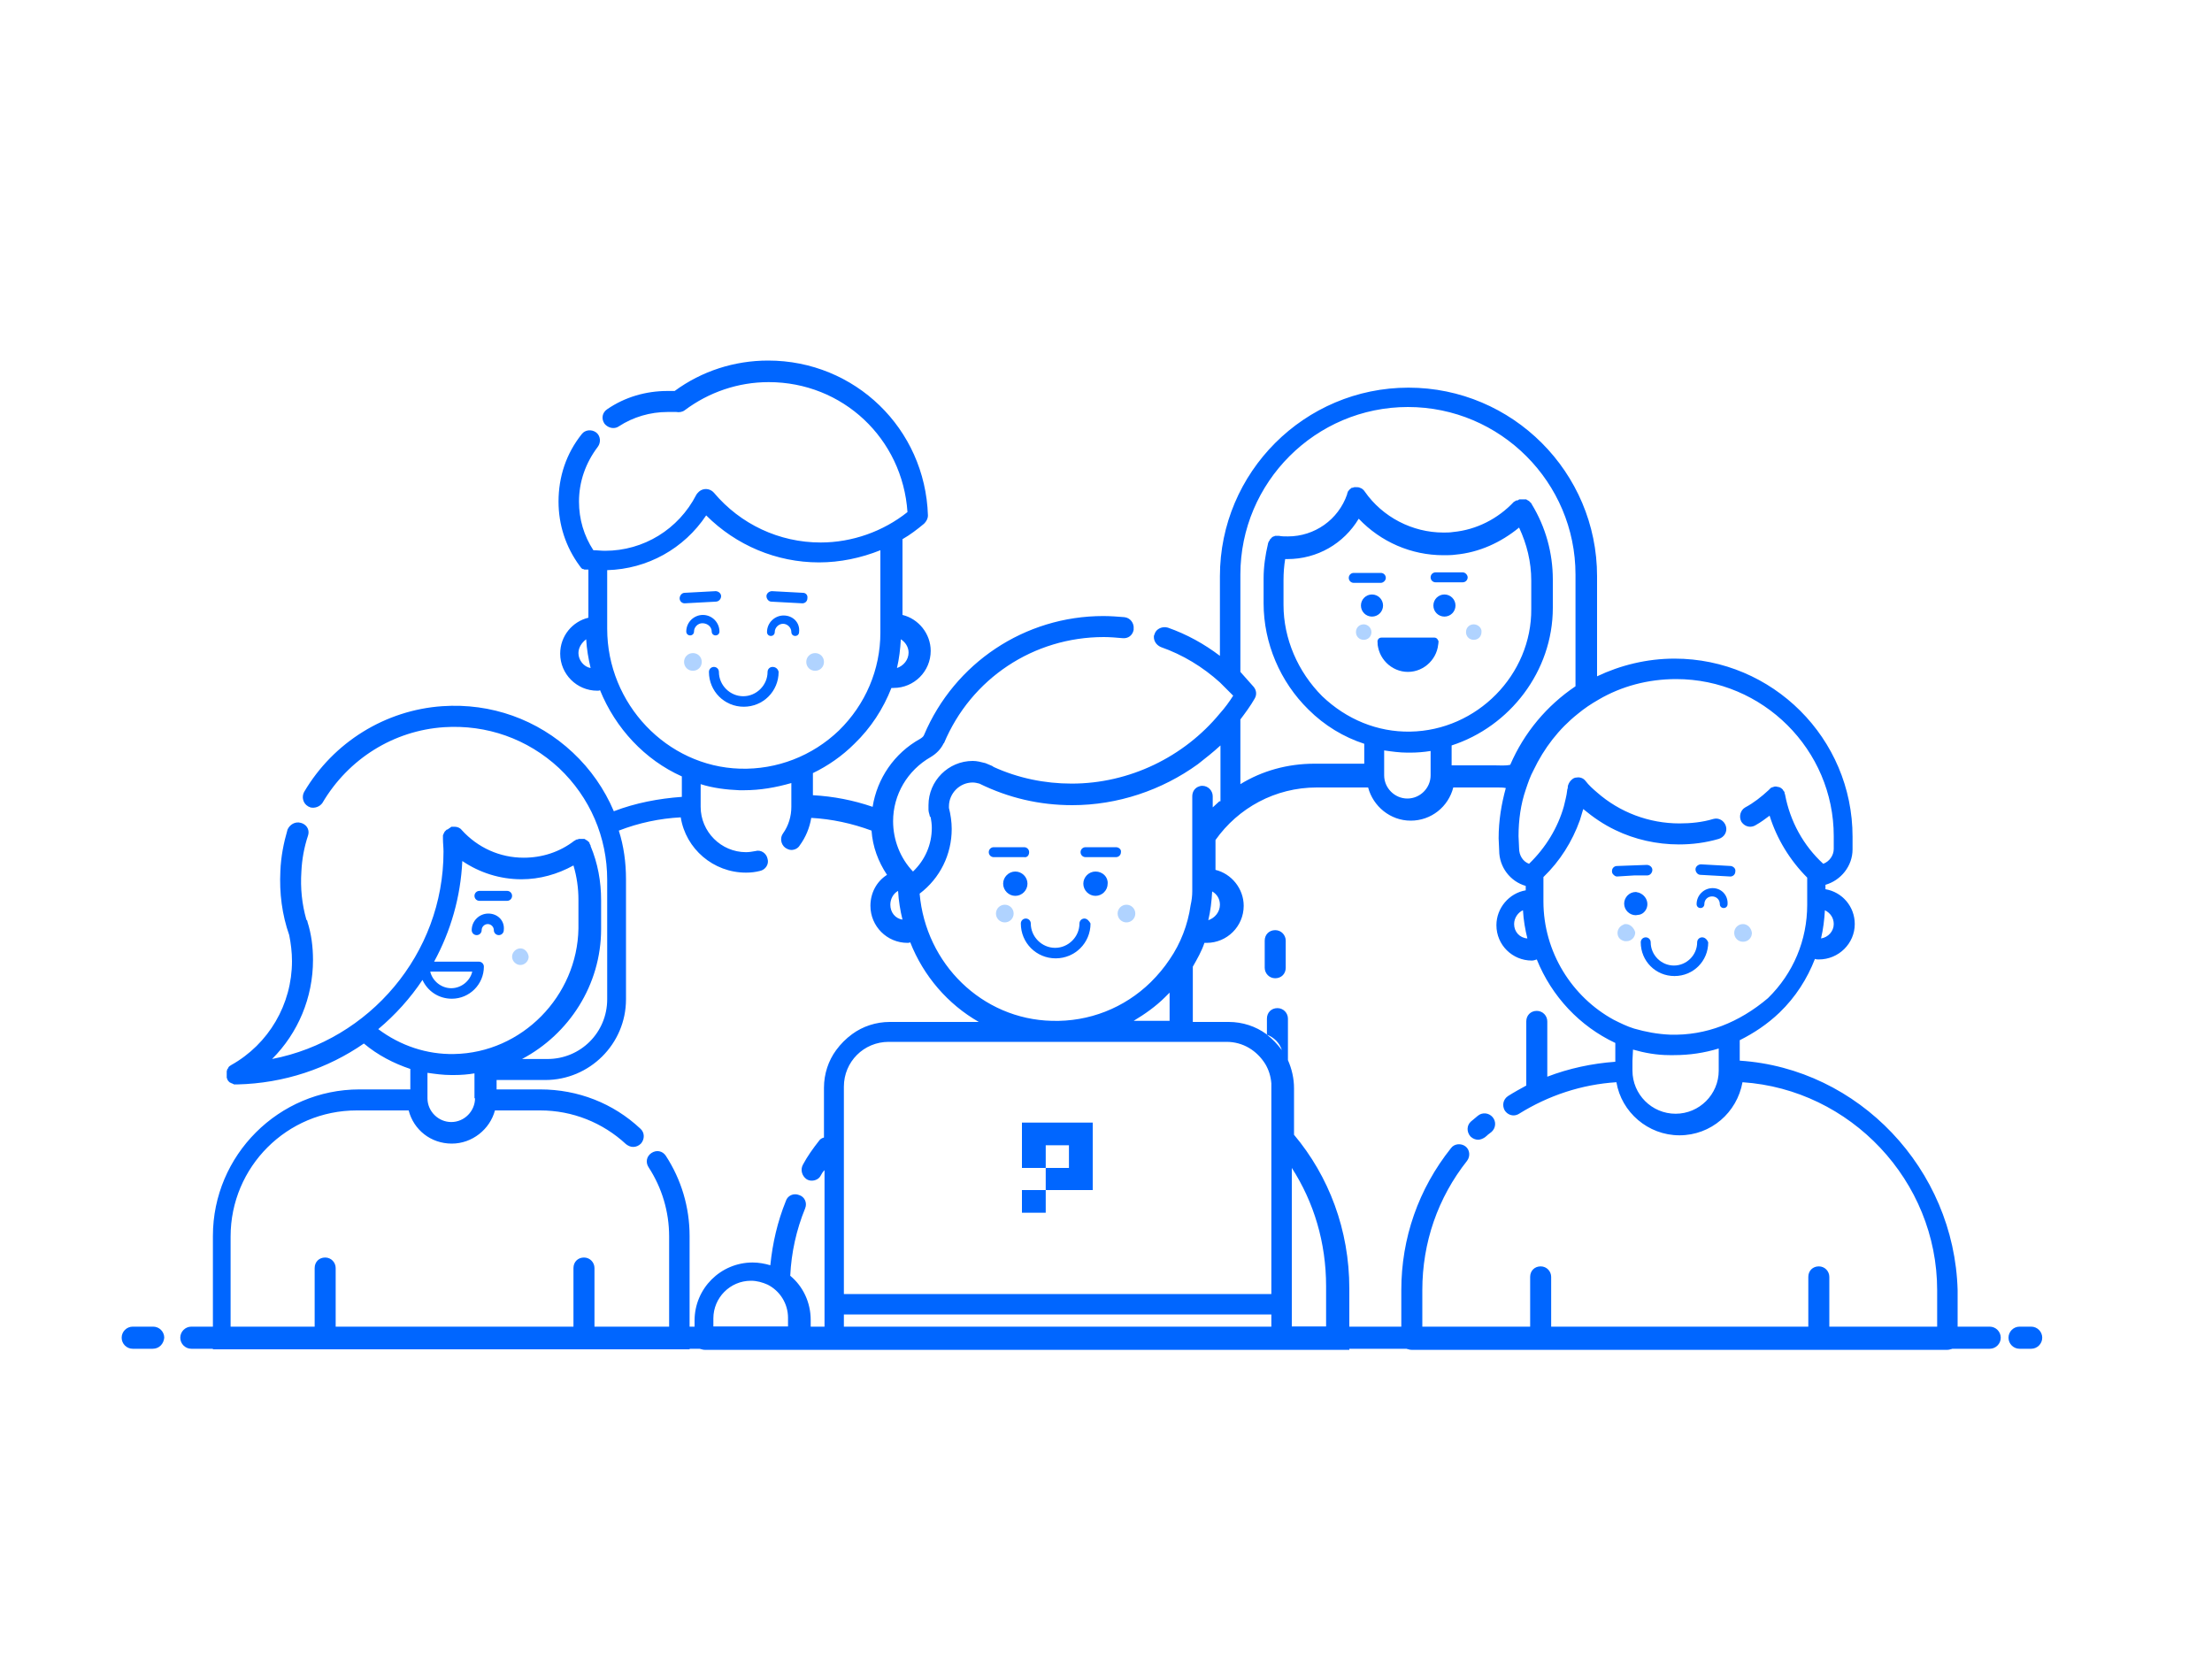 <?xml version="1.0" encoding="utf-8"?>
<!-- Generator: Adobe Illustrator 22.1.0, SVG Export Plug-In . SVG Version: 6.00 Build 0)  -->
<svg version="1.1" id="_x2014_ÎÓÈ_x5F_4" xmlns="http://www.w3.org/2000/svg" xmlns:xlink="http://www.w3.org/1999/xlink"
	 x="0px" y="0px" width="400px" height="300px" viewBox="0 0 400 300" style="enable-background:new 0 0 400 300;"
	 xml:space="preserve">
<style type="text/css">
	.st0{fill:#B0D3FF;}
	.st1{fill:#0066FF;}
</style>
<g>
	<path class="st0" d="M125.3,118.1c-0.9,0-1.6,0.7-1.6,1.6c0,0.9,0.7,1.6,1.6,1.6c0.9,0,1.6-0.7,1.6-1.6
		C126.9,118.8,126.2,118.1,125.3,118.1z"/>
	<path class="st0" d="M147.4,118.1c-0.9,0-1.6,0.7-1.6,1.6c0,0.9,0.7,1.6,1.6,1.6c0.9,0,1.6-0.7,1.6-1.6
		C149,118.8,148.3,118.1,147.4,118.1z"/>
	<path class="st0" d="M246.6,112.9c-0.8,0-1.4,0.6-1.4,1.4c0,0.8,0.6,1.4,1.4,1.4c0.8,0,1.4-0.6,1.4-1.4
		C248,113.6,247.4,112.9,246.6,112.9z"/>
	<path class="st0" d="M266.5,112.9c-0.8,0-1.4,0.6-1.4,1.4c0,0.8,0.6,1.4,1.4,1.4c0.8,0,1.4-0.6,1.4-1.4
		C268,113.6,267.3,112.9,266.5,112.9z"/>
	<path class="st0" d="M94.1,171.5c-0.8,0-1.5,0.7-1.5,1.5c0,0.8,0.7,1.5,1.5,1.5c0.8,0,1.5-0.7,1.5-1.5
		C95.5,172.2,94.9,171.5,94.1,171.5z"/>
	<path class="st0" d="M294,167.1c-0.2,0-0.3,0-0.4,0.1c-0.6,0.2-1.1,0.8-1.1,1.5c0,0.7,0.4,1.2,1,1.4c0.2,0.1,0.4,0.1,0.6,0.1
		c0.9,0,1.6-0.7,1.6-1.6C295.5,167.8,294.8,167.1,294,167.1z"/>
	<path class="st0" d="M315.2,167.1c-0.9,0-1.6,0.7-1.6,1.6c0,0.9,0.7,1.6,1.6,1.6c0.9,0,1.6-0.7,1.6-1.6
		C316.7,167.8,316,167.1,315.2,167.1z"/>
	<circle class="st0" cx="181.7" cy="165.2" r="1.6"/>
	<circle class="st0" cx="203.7" cy="165.2" r="1.6"/>
</g>
<path class="st1" d="M141.7,111.3c-1.6,0-3,1.3-3,3c0,0.4,0.3,0.7,0.7,0.7c0.4,0,0.7-0.3,0.7-0.7c0-0.8,0.7-1.5,1.5-1.5
	c0.8,0,1.5,0.7,1.5,1.5c0,0.4,0.3,0.7,0.7,0.7c0.4,0,0.7-0.3,0.7-0.7C144.7,112.6,143.4,111.3,141.7,111.3z"/>
<path class="st1" d="M128.7,114.2c0,0.4,0.3,0.7,0.7,0.7c0.4,0,0.7-0.3,0.7-0.7c0-1.6-1.3-3-3-3c-1.6,0-3,1.3-3,3
	c0,0.4,0.3,0.7,0.7,0.7c0.4,0,0.7-0.3,0.7-0.7c0-0.8,0.7-1.5,1.5-1.5C128,112.7,128.7,113.4,128.7,114.2z"/>
<path class="st1" d="M139.7,120.6c-0.5,0-0.9,0.4-0.9,0.9c0,2.4-2,4.4-4.4,4.4c-2.4,0-4.4-2-4.4-4.4c0-0.5-0.4-0.9-0.9-0.9
	c-0.5,0-0.9,0.4-0.9,0.9c0,3.5,2.8,6.3,6.3,6.3c3.5,0,6.3-2.8,6.3-6.3C140.7,121,140.3,120.6,139.7,120.6z"/>
<path class="st1" d="M130.4,107.8c0-0.5-0.5-0.9-1-0.9l-5.6,0.3c-0.5,0-0.9,0.5-0.9,1c0,0.5,0.4,0.9,0.9,0.9c0,0,0,0,0,0l5.6-0.3
	C130,108.8,130.4,108.3,130.4,107.8z"/>
<path class="st1" d="M145.2,107.2l-5.6-0.3c-0.5,0-1,0.4-1,0.9c0,0.5,0.4,1,0.9,1l5.6,0.3c0,0,0,0,0,0c0.5,0,0.9-0.4,0.9-0.9
	C146.1,107.6,145.7,107.2,145.2,107.2z"/>
<circle class="st1" cx="261.2" cy="109.5" r="2"/>
<circle class="st1" cx="248.1" cy="109.5" r="2"/>
<path class="st1" d="M259.4,115.3h-9.6c-0.4,0-0.7,0.3-0.7,0.7c0,3,2.5,5.5,5.5,5.5c3,0,5.5-2.5,5.5-5.5
	C260.1,115.7,259.8,115.3,259.4,115.3z M254.6,120.1c-2,0-3.7-1.5-4-3.4h8.1C258.3,118.7,256.6,120.1,254.6,120.1z"/>
<path class="st1" d="M250.6,104.5c0-0.5-0.4-0.9-0.9-0.9h-4.9c-0.5,0-0.9,0.4-0.9,0.9c0,0.5,0.4,0.9,0.9,0.9h4.9
	C250.1,105.4,250.6,105,250.6,104.5z"/>
<path class="st1" d="M264.5,103.5h-4.9c-0.5,0-0.9,0.4-0.9,0.9c0,0.5,0.4,0.9,0.9,0.9h4.9c0.5,0,0.9-0.4,0.9-0.9
	C265.4,104,265,103.5,264.5,103.5z"/>
<path class="st1" d="M228.7,170.1v4.9c0,1,0.8,1.9,1.9,1.9s1.9-0.8,1.9-1.9v-4.9c0-1-0.8-1.9-1.9-1.9S228.7,169,228.7,170.1z"/>
<path class="st1" d="M88.3,165.2c-1.6,0-3,1.3-3,3c0,0.5,0.4,0.9,0.9,0.9c0.5,0,0.9-0.4,0.9-0.9c0-0.6,0.5-1.1,1.1-1.1
	c0.6,0,1.1,0.5,1.1,1.1c0,0.5,0.4,0.9,0.9,0.9c0.5,0,0.9-0.4,0.9-0.9C91.3,166.5,90,165.2,88.3,165.2z"/>
<path class="st1" d="M91.7,161.1h-5c-0.5,0-0.9,0.4-0.9,0.9c0,0.5,0.4,0.9,0.9,0.9h5c0.5,0,0.9-0.4,0.9-0.9
	C92.6,161.5,92.2,161.1,91.7,161.1z"/>
<path class="st1" d="M309.7,160.6c-1.6,0-2.9,1.3-2.9,2.9c0,0.4,0.3,0.7,0.7,0.7s0.7-0.3,0.7-0.7c0-0.8,0.6-1.4,1.4-1.4
	c0.8,0,1.4,0.6,1.4,1.4c0,0.4,0.3,0.7,0.7,0.7c0.4,0,0.7-0.3,0.7-0.7C312.5,161.9,311.3,160.6,309.7,160.6z"/>
<path class="st1" d="M297.9,163.5c0-1-0.7-1.8-1.6-2.1c-0.2,0-0.3-0.1-0.5-0.1c-1.2,0-2.1,1-2.1,2.1c0,1.2,1,2.1,2.1,2.1
	c0.2,0,0.5-0.1,0.7-0.1C297.3,165.2,297.9,164.4,297.9,163.5z"/>
<path class="st1" d="M307.8,169.5c-0.5,0-0.9,0.4-0.9,0.9c0,2.3-1.9,4.2-4.2,4.2c-2.3,0-4.2-1.9-4.2-4.2c0-0.5-0.4-0.9-0.9-0.9
	c-0.5,0-0.9,0.4-0.9,0.9c0,3.4,2.7,6.1,6.1,6.1c3.4,0,6.1-2.7,6.1-6.1C308.7,169.9,308.3,169.5,307.8,169.5z"/>
<path class="st1" d="M268.6,205.6c0.3-0.3,0.7-0.6,1.1-0.9c0.8-0.7,0.9-1.9,0.2-2.7c-0.7-0.8-1.9-0.9-2.7-0.2
	c-0.4,0.3-0.8,0.7-1.2,1c-0.8,0.7-0.8,1.9-0.1,2.7c0.4,0.4,0.9,0.6,1.4,0.6C267.7,206.1,268.2,205.9,268.6,205.6z"/>
<path class="st1" d="M314.6,191.8v-3.7c2.6-1.3,5-2.9,7.2-5c2.9-2.8,5-6.1,6.4-9.7c0.2,0.1,0.5,0.1,0.7,0.1c3.6,0,6.5-2.9,6.5-6.4
	c0-3.2-2.3-5.8-5.3-6.3V160c2.8-0.8,4.9-3.4,4.9-6.4v-2.3c0-17.8-14.5-32.2-32.2-32.2c-5,0-9.8,1.2-14,3.2v-18.1
	c0-18.8-15.3-34.1-34.1-34.1s-34.1,15.3-34.1,34.1v14.4c-2.9-2.2-6-3.9-9.4-5.1c-1-0.3-2.1,0.2-2.4,1.1c0,0.1,0,0.2-0.1,0.2
	c-0.2,0.9,0.3,1.8,1.2,2.2c4,1.4,7.6,3.6,10.7,6.4c0.8,0.8,1.6,1.6,2.4,2.4c-0.7,1.1-1.5,2.2-2.4,3.2c-6.5,7.9-16.4,12.7-26.8,12.7
	c-4.9,0-9.7-1-14.1-3c-0.1-0.1-0.2-0.1-0.3-0.2c-0.4-0.2-0.8-0.3-1.2-0.5c0,0,0,0,0,0c-0.8-0.2-1.5-0.4-2.3-0.4c-4.4,0-8,3.6-8,8
	c0,0.1,0,0.1,0,0.2c0,0.2,0,0.4,0,0.6c0,0.3,0.1,0.7,0.2,1c0,0.2,0.1,0.3,0.2,0.4c0.1,0.6,0.2,1.2,0.2,1.9c0,3-1.2,5.8-3.4,7.9
	c-2.3-2.4-3.6-5.7-3.6-9.1c0-4.8,2.6-9.2,6.8-11.6c0,0,0,0,0,0c1-0.6,1.8-1.4,2.3-2.4c0,0,0-0.1,0.1-0.1
	c4.9-11.7,16.2-19.2,28.9-19.2c1.1,0,2.3,0.1,3.4,0.2c1,0.1,1.8-0.5,2-1.5c0-0.1,0-0.1,0-0.2c0.1-1-0.6-2-1.7-2.1
	c-1.2-0.1-2.5-0.2-3.8-0.2c-14.2,0-26.9,8.5-32.4,21.5c-0.1,0.3-0.4,0.5-0.7,0.7c0,0,0,0,0,0c-4.7,2.6-7.8,7.2-8.6,12.3
	c-3.5-1.2-7.1-1.9-10.8-2.1v-4c2.7-1.3,5.3-3.1,7.5-5.3c3-2.9,5.2-6.3,6.7-10.1c0.1,0,0.2,0,0.4,0c3.7,0,6.7-3,6.7-6.7
	c0-3.1-2.2-5.8-5.1-6.5V97.5c1.4-0.8,2.7-1.8,3.9-2.8c0.4-0.4,0.7-0.9,0.7-1.5c-0.5-15.7-13.2-28-28.9-28c-6.1,0-12,1.9-16.9,5.5
	c0,0-0.1,0-0.1,0h-1.2c-3.9,0-7.7,1.1-10.9,3.3c-0.9,0.6-1.1,1.7-0.5,2.6c0.4,0.5,1,0.8,1.6,0.8c0.4,0,0.7-0.1,1-0.3
	c2.6-1.7,5.7-2.6,8.8-2.6h1.2c0.1,0,0.3,0,0.4,0c0.5,0.1,1.1,0,1.5-0.3c4.4-3.3,9.7-5.1,15.2-5.1c13.4,0,24.2,10.2,25.1,23.5
	c-4.4,3.5-10,5.5-15.7,5.5c-7.5,0-14.5-3.3-19.3-9c-0.7-0.8-1.9-0.9-2.7-0.2c0,0,0,0,0,0c-0.2,0.2-0.4,0.4-0.5,0.6
	c-3.2,6.2-9.5,10.1-16.5,10.1c-0.7,0-1.4-0.1-2.1-0.1c-1.7-2.6-2.6-5.6-2.6-8.8c0-3.6,1.2-7,3.4-9.9c0.6-0.8,0.5-2-0.3-2.6
	c-0.8-0.6-2-0.5-2.6,0.3c-2.8,3.5-4.2,7.7-4.2,12.2c0,4.2,1.3,8.2,3.8,11.6c0.1,0.1,0.2,0.3,0.3,0.4c0,0,0,0,0,0
	c0.1,0.1,0.2,0.2,0.3,0.2c0,0,0,0,0.1,0c0.1,0.1,0.2,0.1,0.3,0.1c0,0,0,0,0.1,0c0,0,0.1,0,0.1,0c0.1,0,0.2,0,0.4,0v8.7
	c-2.9,0.7-5.1,3.3-5.1,6.5c0,3.7,3,6.7,6.7,6.7c0.2,0,0.4,0,0.5-0.1c2.8,6.9,8.1,12.6,14.8,15.6v3.7c-4.2,0.3-8.4,1.1-12.3,2.6
	c-1.7-4-4.2-7.6-7.4-10.6c-6.4-6-14.8-9-23.6-8.4c-10.3,0.7-19.7,6.5-25,15.5c-0.5,0.9-0.2,2.1,0.7,2.6c0.1,0.1,0.3,0.1,0.4,0.2
	c0.8,0.2,1.7-0.1,2.2-0.8c4.7-8,12.9-13.1,22-13.7c7.7-0.5,15.1,2.1,20.8,7.4c5.6,5.3,8.7,12.5,8.7,20.2v21.6
	c0,6-4.8,10.8-10.8,10.8h-4.6c8.5-4.5,14.3-13.4,14.3-23.5v-5.2c0-3.4-0.6-6.7-1.9-9.8c0,0,0,0,0-0.1c0-0.1-0.1-0.1-0.1-0.2
	c0-0.1-0.1-0.1-0.1-0.2c0,0,0,0,0-0.1c0,0,0,0-0.1-0.1c0-0.1-0.1-0.1-0.1-0.1c0,0-0.1-0.1-0.1-0.1c0,0-0.1-0.1-0.1-0.1
	c-0.1,0-0.1-0.1-0.2-0.1c0,0-0.1,0-0.1-0.1c-0.1,0-0.1,0-0.2-0.1c-0.1,0-0.1,0-0.2,0c-0.1,0-0.1,0-0.2,0c-0.1,0-0.1,0-0.2,0
	c-0.1,0-0.1,0-0.2,0c-0.1,0-0.1,0-0.2,0c-0.1,0-0.1,0-0.2,0.1c0,0-0.1,0-0.1,0c0,0,0,0-0.1,0c-0.1,0-0.1,0.1-0.2,0.1
	c-0.1,0-0.1,0.1-0.1,0.1c0,0,0,0-0.1,0c-2.7,2.1-5.9,3.1-9.2,3.1c-4.3,0-8.3-1.8-11.2-5c0,0,0,0,0,0c-0.3-0.4-0.8-0.6-1.3-0.6
	c0,0-0.1,0-0.1,0c0,0-0.1,0-0.1,0c0,0-0.1,0-0.1,0c-0.1,0-0.1,0-0.2,0c-0.1,0-0.1,0-0.2,0.1c0,0-0.1,0-0.1,0.1
	c-0.1,0-0.1,0.1-0.2,0.1c0,0-0.1,0-0.1,0.1c-0.1,0-0.1,0.1-0.2,0.1c0,0,0,0-0.1,0c0,0,0,0-0.1,0.1c-0.1,0.1-0.1,0.1-0.2,0.2
	c0,0-0.1,0.1-0.1,0.1c0,0.1-0.1,0.1-0.1,0.2c0,0.1-0.1,0.1-0.1,0.2c0,0.1,0,0.1-0.1,0.2c0,0.1,0,0.1,0,0.2c0,0.1,0,0.1,0,0.2
	c0,0.1,0,0.1,0,0.2c0,0,0,0.1,0,0.1c0,0.8,0.1,1.5,0.1,2.3c0,18.5-13.4,34.1-31,37.5c4.7-4.7,7.4-11.1,7.4-17.9c0-2.4-0.3-4.7-1-6.9
	c0-0.2-0.1-0.3-0.2-0.4c-0.8-2.8-1.1-5.7-0.9-8.7c0.1-2.2,0.5-4.4,1.2-6.5c0.3-0.9-0.1-1.8-1-2.2c-0.1,0-0.2-0.1-0.3-0.1
	c-1-0.3-2,0.3-2.4,1.2c-0.7,2.4-1.2,4.9-1.3,7.5c-0.2,4,0.3,7.9,1.6,11.6c0.3,1.5,0.5,3.1,0.5,4.7c0,7.8-4.2,15-11,18.8c0,0,0,0,0,0
	c-0.1,0.1-0.2,0.1-0.3,0.2c0,0,0,0,0,0c-0.1,0.1-0.1,0.1-0.2,0.2c0,0,0,0,0,0.1c-0.1,0.1-0.1,0.2-0.2,0.2c0,0,0,0,0,0.1
	c0,0.1-0.1,0.2-0.1,0.3c0,0,0,0.1,0,0.1c0,0.1,0,0.2,0,0.2c0,0,0,0.1,0,0.1c0,0,0,0.1,0,0.1c0,0,0,0.1,0,0.1c0,0.1,0,0.1,0,0.2
	c0,0.1,0,0.1,0,0.2c0,0.1,0,0.1,0,0.2c0,0.1,0.1,0.1,0.1,0.2c0,0,0,0.1,0,0.1c0,0,0,0,0,0c0.1,0.1,0.1,0.2,0.2,0.3
	c0,0,0.1,0.1,0.1,0.1c0.1,0.1,0.2,0.2,0.3,0.2c0.1,0,0.1,0.1,0.2,0.1c0.1,0,0.2,0.1,0.2,0.1c0.1,0,0.1,0,0.2,0.1c0.1,0,0.2,0,0.3,0
	c0.1,0,0.1,0,0.2,0c0,0,0,0,0.1,0c8.5-0.2,16.4-2.9,22.9-7.4c2.5,2.1,5.4,3.6,8.4,4.6v3.7h-9.2c-14.6,0-26.5,11.9-26.5,26.5v16.8
	v3.7h86.2v-3.7v-16.8c0-5.2-1.5-10.2-4.3-14.5c-0.6-0.9-1.7-1.1-2.6-0.5c-0.9,0.6-1.1,1.7-0.5,2.6c2.4,3.7,3.7,8,3.7,12.5v16.8
	h-13.5v-11.1c0-1-0.8-1.9-1.9-1.9s-1.9,0.8-1.9,1.9v11.1h-43v-11.1c0-1-0.8-1.9-1.9-1.9s-1.9,0.8-1.9,1.9v11.1H41.7v-16.8
	c0-12.6,10.2-22.8,22.8-22.8h9.4c0.9,3.5,4,6,7.8,6c3.7,0,6.9-2.6,7.8-6h8.2c5.8,0,11.3,2.2,15.5,6.1c0.4,0.3,0.8,0.5,1.3,0.5
	c0.5,0,1-0.2,1.4-0.6c0.7-0.8,0.7-2-0.1-2.7c-4.9-4.6-11.3-7.1-18.1-7.1h-7.9v-1.7h8.8c8,0,14.6-6.5,14.6-14.6V159
	c0-3-0.4-6-1.3-8.8c3.6-1.4,7.4-2.2,11.2-2.4c0.9,5.7,5.9,10,11.8,10c0.9,0,1.7-0.1,2.5-0.3c1-0.2,1.7-1.2,1.4-2.2
	c-0.2-1-1.2-1.7-2.2-1.4c-0.6,0.1-1.1,0.2-1.7,0.2c-4.5,0-8.2-3.7-8.2-8.2v-4.1c2.2,0.7,4.6,1,7,1.1c0.3,0,0.5,0,0.8,0
	c3,0,5.8-0.5,8.6-1.3v4.3c0,1.7-0.5,3.4-1.5,4.8c-0.6,0.8-0.4,2,0.4,2.6c0.3,0.2,0.7,0.4,1.1,0.4c0.6,0,1.2-0.3,1.5-0.8
	c1.1-1.5,1.8-3.2,2.1-5c3.7,0.2,7.4,1,10.9,2.3c0.2,2.9,1.2,5.6,2.8,8c-1.9,1.2-3,3.3-3,5.6c0,3.7,3,6.7,6.7,6.7
	c0.2,0,0.3,0,0.5-0.1c2.4,6.1,6.8,11.2,12.4,14.4h-16.1c-2.5,0-4.9,0.8-6.8,2.2c-1.1,0.8-2.1,1.8-2.9,2.9c-1.4,1.9-2.2,4.3-2.2,6.8
	v9c-0.4,0.1-0.7,0.3-0.9,0.6c-1.1,1.4-2.1,2.8-2.9,4.3c-0.5,0.9-0.2,2,0.6,2.6c0.3,0.2,0.6,0.3,1,0.3c0.6,0,1.3-0.3,1.6-0.9
	c0.2-0.4,0.4-0.7,0.7-1v24.5v4.2h-2.5v-1.6c0-3.2-1.4-6.1-3.7-8c0.2-4.2,1.1-8.3,2.7-12.2c0.4-1-0.1-2.1-1.1-2.4
	c-1-0.4-2.1,0.1-2.4,1.1c-1.5,3.7-2.4,7.6-2.8,11.6c-1-0.3-2.1-0.5-3.2-0.5c-5.8,0-10.5,4.7-10.5,10.5v1.7v1.7c0,1,0.8,1.9,1.9,1.9
	h11.6h5.6h5.5h62.6h1.7h18.3h11.2v-3.6v-7.5c0-10.6-3.7-20.3-10-27.8v-8.4c0-1.8-0.4-3.5-1.1-5.1v-7.5c0-1-0.8-1.9-1.9-1.9
	s-1.9,0.8-1.9,1.9v2.9c1.3,0.5,2.3,1.5,2.7,2.8c-0.8-1.1-1.7-2-2.7-2.8c0,0-0.1-0.1-0.1-0.1c-1.9-1.4-4.3-2.2-6.8-2.2h-6.5v-10
	c0.8-1.4,1.6-2.8,2.1-4.3c0.1,0,0.2,0,0.4,0c3.7,0,6.7-3,6.7-6.7c0-3.1-2.2-5.8-5.1-6.5v-5.4c4.1-5.8,10.8-9.5,18.3-9.5h9.3
	c0.9,3.4,4,6,7.7,6s6.8-2.5,7.7-6h8c0.5,0,1,0,1.5,0.1c-0.8,2.9-1.3,5.9-1.3,9.1l0.1,2.2c0,3,2,5.6,4.8,6.4v0.8
	c-3,0.5-5.3,3.2-5.3,6.3c0,3.6,2.9,6.4,6.4,6.4c0.3,0,0.6-0.1,0.9-0.2c2.7,6.7,7.8,12.1,14.2,15.1v3.4c-4.2,0.3-8.4,1.2-12.3,2.7
	v-10c0-1-0.8-1.9-1.9-1.9s-1.9,0.8-1.9,1.9v11.6c-1.1,0.6-2.2,1.2-3.3,1.9c-0.9,0.6-1.1,1.7-0.6,2.6c0.4,0.6,1,0.9,1.6,0.9
	c0.3,0,0.7-0.1,1-0.3c5.3-3.3,11.3-5.3,17.6-5.7c0.9,5.4,5.7,9.6,11.4,9.6c5.7,0,10.4-4.1,11.4-9.6c19.5,1.3,35.2,17.8,35.2,37.6v7
	h-19.5v-9.4c0-1-0.8-1.9-1.9-1.9s-1.9,0.8-1.9,1.9v9.4h-46.5v-9.4c0-1-0.8-1.9-1.9-1.9s-1.9,0.8-1.9,1.9v9.4h-19.5v-7
	c0-8.6,2.8-16.7,8.1-23.4c0.6-0.8,0.5-2-0.3-2.6c-0.8-0.6-2-0.5-2.6,0.3c-5.9,7.4-9,16.3-9,25.7v7v1.9c0,1,0.8,1.9,1.9,1.9h96.8
	c1,0,1.9-0.8,1.9-1.9v-1.9v-7C353.4,211.4,336.1,193.2,314.6,191.8z M162.9,115.6c0.8,0.5,1.4,1.4,1.4,2.4c0,1.3-0.9,2.4-2.1,2.8
	C162.6,119.1,162.8,117.4,162.9,115.6z M104.6,118.1c0-1,0.6-1.9,1.4-2.5c0.1,1.8,0.4,3.5,0.8,5.2
	C105.6,120.6,104.6,119.4,104.6,118.1z M85.9,198.6c0,2.3-1.9,4.3-4.3,4.3c-2.3,0-4.3-1.9-4.3-4.3V194c1.4,0.2,2.8,0.4,4.3,0.4
	c0.2,0,0.3,0,0.5,0c1.3,0,2.5-0.1,3.7-0.3V198.6z M82.1,190.6c-4.9,0.1-9.7-1.5-13.7-4.5c3.1-2.6,5.8-5.6,8-8.9
	c0.9,2,2.9,3.4,5.3,3.4c3.2,0,5.8-2.6,5.8-5.8c0-0.5-0.4-0.9-0.9-0.9h-8.1c3-5.5,4.8-11.7,5.1-18.2c3.1,2.1,6.8,3.3,10.7,3.3
	c3.3,0,6.5-0.9,9.4-2.5c0.6,2,0.9,4.1,0.9,6.2v5.2C104.4,180.1,94.4,190.4,82.1,190.6z M77.8,175.7h7.6c-0.4,1.7-2,3-3.8,3
	C79.8,178.7,78.2,177.4,77.8,175.7z M133.8,139c-13.2-0.4-24-11.7-24-25.3v-10.6c7.3-0.2,13.9-3.9,17.9-9.9
	c5.4,5.4,12.7,8.5,20.4,8.5c3.8,0,7.6-0.8,11.1-2.2v14.9c0,6.7-2.7,13-7.5,17.7C146.9,136.7,140.5,139.2,133.8,139z M161,163.6
	c0-1,0.5-2,1.4-2.5c0.1,1.8,0.4,3.6,0.8,5.2C161.9,166.1,161,165,161,163.6z M229.9,240.1h-14.6h-3.8h-58.9V240v-2.3h58.9h3.8h14.6
	v2.3V240.1z M129,238.4c0-3.7,3-6.8,6.8-6.8c1.1,0,2.1,0.3,3,0.7c2.2,1.1,3.7,3.4,3.7,6v1.6h-3.7H129V238.4z M233.6,235.8v-24.6
	c4,6.2,6.2,13.5,6.2,21.4v7.3h-6.2V235.8z M221.8,188.4c3,0,5.5,1.6,7,4c0.6,1,1,2.2,1.1,3.5c0,0.2,0,0.4,0,0.7v4.4v5.4v27.6h-14.6
	h-3.8h-58.9v-37.5c0-4.5,3.6-8.1,8.1-8.1h30.2h20.6h3.8H221.8z M205,184.6c2-1.2,4-2.6,5.7-4.3c0.3-0.3,0.5-0.5,0.8-0.8v5.1H205z
	 M220.6,163.6c0,1.3-0.9,2.4-2.1,2.8c0.4-1.7,0.6-3.4,0.7-5.2C220.1,161.7,220.6,162.6,220.6,163.6z M220.5,144.9
	c-0.4,0.4-0.8,0.7-1.2,1.1v-2c0-1-0.8-1.9-1.9-1.9c-0.3,0-0.6,0.1-0.8,0.2c-0.6,0.3-1,0.9-1,1.7v6.7v9.2c0,0.4,0,0.8,0,1.2
	c0,0.9-0.1,1.7-0.3,2.6c-0.5,3.5-1.8,6.9-3.8,9.8c-1,1.5-2.1,2.8-3.4,4.1c-4.8,4.7-11.2,7.2-17.9,7c-12.6-0.3-22.8-10.3-23.9-23
	c3.7-2.8,5.8-7.1,5.8-11.7c0-1.3-0.2-2.6-0.5-3.8c0-0.1,0-0.2,0-0.3c0-2.3,1.9-4.3,4.3-4.3c0.4,0,0.8,0.1,1.2,0.2
	c5.3,2.6,10.9,3.9,16.8,3.9c8.2,0,16.2-2.7,22.7-7.4c1.4-1.1,2.8-2.2,4.1-3.4V144.9z M331.6,167.1c0,1.3-1,2.4-2.3,2.6
	c0.4-1.7,0.6-3.4,0.7-5.1C331,165.1,331.6,166,331.6,167.1z M258.7,140.2c0,2.3-1.9,4.2-4.2,4.2c-2.3,0-4.2-1.9-4.2-4.2v-4.5
	c1.4,0.2,2.8,0.4,4.2,0.4c0.2,0,0.3,0,0.5,0c1.2,0,2.5-0.1,3.7-0.3V140.2z M255,132.3c-5.9,0.1-11.5-2.2-15.9-6.4
	c-4.4-4.4-7-10.4-7-16.5v-4.5c0-1.3,0.1-2.6,0.3-3.8c0.1,0,0.3,0,0.4,0c5.4,0,10.2-2.8,12.9-7.3c4,4.2,9.5,6.6,15.3,6.6
	c0.7,0,1.5,0,2.2-0.1c4.3-0.4,8.2-2.2,11.5-4.9c1.4,3,2.2,6.2,2.2,9.6v5.1C277,122,267.1,132.1,255,132.3z M270.3,138.4h-7.8v-3.6
	c10.5-3.4,18.3-13.4,18.3-24.9v-5.1c0-4.8-1.3-9.5-3.8-13.6c0,0,0,0,0,0c0-0.1-0.1-0.1-0.1-0.2c0,0-0.1-0.1-0.1-0.1c0,0,0,0-0.1-0.1
	c0,0-0.1,0-0.1-0.1c0,0-0.1-0.1-0.1-0.1c-0.1,0-0.1-0.1-0.2-0.1c0,0-0.1,0-0.1-0.1c-0.1,0-0.1,0-0.2-0.1c-0.1,0-0.1,0-0.2,0
	c-0.1,0-0.1,0-0.2,0c-0.1,0-0.1,0-0.2,0c-0.1,0-0.1,0-0.2,0c-0.1,0-0.1,0-0.2,0c-0.1,0-0.1,0-0.2,0c-0.1,0-0.1,0-0.2,0.1
	c-0.1,0-0.1,0.1-0.2,0.1c0,0-0.1,0-0.1,0c0,0,0,0-0.1,0c-0.1,0-0.1,0.1-0.2,0.1c0,0-0.1,0.1-0.1,0.1c0,0,0,0-0.1,0
	c-2.9,3.1-6.8,5.1-11,5.5c-0.6,0.1-1.2,0.1-1.8,0.1c-5.6,0-11-2.8-14.2-7.4c-0.2-0.3-0.5-0.6-0.9-0.7c-0.2-0.1-0.4-0.1-0.6-0.1
	c0,0,0,0,0,0c-0.1,0-0.2,0-0.3,0c0,0,0,0-0.1,0c-0.1,0-0.2,0.1-0.3,0.1c0,0,0,0-0.1,0c-0.1,0-0.2,0.1-0.3,0.2c0,0,0,0,0,0
	c0,0,0,0,0,0c-0.1,0.1-0.2,0.1-0.2,0.2c0,0,0,0-0.1,0.1c0,0-0.1,0.1-0.1,0.1c0,0.1-0.1,0.1-0.1,0.2c0,0,0,0,0,0.1
	c-0.1,0.1-0.1,0.2-0.1,0.3c0,0,0,0,0,0c-1.6,4.6-5.9,7.6-10.7,7.6c-0.6,0-1.1,0-1.6-0.1c0,0-0.1,0-0.1,0c-0.1,0-0.1,0-0.2,0
	c0,0-0.1,0-0.1,0c-0.1,0-0.2,0-0.2,0c0,0-0.1,0-0.1,0c-0.1,0-0.2,0.1-0.2,0.1c0,0-0.1,0-0.1,0c-0.1,0-0.1,0.1-0.2,0.1
	c0,0-0.1,0-0.1,0.1c-0.1,0.1-0.1,0.1-0.2,0.2c0,0-0.1,0.1-0.1,0.1c-0.1,0.1-0.1,0.1-0.1,0.2c0,0,0,0.1-0.1,0.1
	c0,0.1-0.1,0.1-0.1,0.2c0,0.1,0,0.1-0.1,0.2c0,0,0,0.1,0,0.1c-0.5,2.1-0.8,4.2-0.8,6.3v4.5c0,7.2,3,14.2,8.1,19.2
	c2.9,2.9,6.4,5,10.1,6.2v3.6h-9c-4.9,0-9.5,1.3-13.4,3.7v-11.7c0.9-1.2,1.8-2.4,2.6-3.8c0.4-0.7,0.3-1.5-0.2-2.1
	c-0.8-0.9-1.6-1.8-2.4-2.7v-17.6c0-16.7,13.6-30.3,30.3-30.3c16.7,0,30.3,13.6,30.3,30.3v20.2c-5.2,3.5-9.3,8.4-11.8,14.2
	C272.2,138.5,271.2,138.4,270.3,138.4z M273.8,167.1c0-1.1,0.7-2.1,1.6-2.5c0.1,1.8,0.4,3.5,0.8,5.1
	C274.8,169.6,273.8,168.5,273.8,167.1z M310.8,193.6c0,4.3-3.5,7.8-7.8,7.8c-4.3,0-7.8-3.5-7.8-7.8v-1.8l0.1-2c2.1,0.6,4.3,1,6.6,1
	c0.3,0,0.5,0,0.8,0c2.8,0,5.5-0.4,8.1-1.2V193.6z M302,187.1c-2.3-0.1-4.4-0.5-6.5-1.1c-1.3-0.4-2.5-1-3.7-1.6
	c-7.5-4.1-12.7-12.2-12.7-21.4v-4.4c3-2.9,5.2-6.4,6.6-10.3c0.2-0.7,0.4-1.3,0.6-2c1.8,1.5,3.7,2.8,5.8,3.8
	c3.5,1.7,7.5,2.6,11.5,2.6c2.4,0,4.8-0.3,7.2-1c1-0.3,1.6-1.3,1.3-2.3c-0.3-1-1.3-1.6-2.3-1.3c-2,0.6-4.1,0.8-6.1,0.8
	c-5.5,0-10.8-2-14.9-5.6c-0.7-0.6-1.5-1.3-2.1-2.1c-0.4-0.5-1-0.7-1.6-0.6c-0.4,0-0.7,0.2-1,0.5c-0.2,0.2-0.4,0.5-0.5,0.8
	c-0.1,0.2-0.1,0.4-0.1,0.6c0,0.1-0.1,0.2-0.1,0.4c-0.1,1-0.4,2-0.6,2.9c-1.1,3.9-3.3,7.5-6.3,10.4c-1.1-0.4-1.8-1.5-1.8-2.8
	l-0.1-2.2c0-2.9,0.4-5.8,1.3-8.4c0.4-1.2,0.8-2.4,1.4-3.5c1.9-4,4.6-7.5,8-10.2c1.2-1,2.4-1.8,3.8-2.6c4.1-2.4,8.9-3.7,14-3.7
	c15.7,0,28.5,12.8,28.5,28.4v2.3c0,1.2-0.8,2.3-1.9,2.7c-3.6-3.3-6-7.7-6.9-12.5c0,0,0,0,0,0c0,0,0,0,0,0c0,0,0,0,0,0
	c0-0.1-0.1-0.2-0.1-0.3c0,0,0-0.1,0-0.1c0-0.1-0.1-0.2-0.1-0.2c0,0-0.1-0.1-0.1-0.1c0-0.1-0.1-0.1-0.1-0.2c0,0,0,0,0,0
	c0,0,0,0-0.1-0.1c-0.2-0.2-0.5-0.4-0.8-0.4c-0.3-0.1-0.6-0.1-0.8,0c-0.1,0-0.2,0.1-0.3,0.1c0,0,0,0,0,0c-0.1,0-0.2,0.1-0.3,0.2
	c0,0,0,0,0,0c-0.1,0.1-0.2,0.2-0.3,0.3c-1.3,1.2-2.7,2.3-4.2,3.1c-0.9,0.5-1.2,1.7-0.7,2.6c0.4,0.6,1,0.9,1.6,0.9
	c0.3,0,0.7-0.1,1-0.3c0.9-0.5,1.7-1.1,2.5-1.7c1.3,4.2,3.7,8.1,6.8,11.2v4.9c0,6.4-2.5,12.4-7.1,16.9
	C314.5,184.9,308.5,187.3,302,187.1z"/>
<path class="st1" d="M297.9,158.3c0.5,0,0.9-0.5,0.9-1c0-0.5-0.5-0.9-1-0.9l-2.7,0.1l-2.7,0.1c-0.5,0-0.9,0.4-0.9,0.9
	c0,0,0,0.1,0,0.1c0,0.2,0.1,0.4,0.2,0.5c0.2,0.2,0.4,0.4,0.7,0.4c0,0,0,0,0,0l3.2-0.2L297.9,158.3z"/>
<path class="st1" d="M313,156.6l-5.4-0.3c-0.5,0-1,0.4-1,0.9c0,0.5,0.4,1,0.9,1l5.4,0.3c0,0,0,0,0,0c0.5,0,0.9-0.4,0.9-0.9
	C313.9,157.1,313.5,156.7,313,156.6z"/>
<path class="st1" d="M198.1,157.6c-1.2,0-2.2,1-2.2,2.2c0,1.2,1,2.2,2.2,2.2c1.2,0,2.2-1,2.2-2.2
	C200.4,158.6,199.4,157.6,198.1,157.6z"/>
<path class="st1" d="M185.8,159.8c0-1.2-1-2.2-2.2-2.2c-1.2,0-2.2,1-2.2,2.2c0,1.2,1,2.2,2.2,2.2C184.8,162,185.8,161,185.8,159.8z"
	/>
<path class="st1" d="M196.1,166.1c-0.5,0-0.9,0.4-0.9,0.9c0,2.4-2,4.4-4.4,4.4c-2.4,0-4.4-2-4.4-4.4c0-0.5-0.4-0.9-0.9-0.9
	c-0.5,0-0.9,0.4-0.9,0.9c0,3.5,2.8,6.3,6.3,6.3s6.3-2.8,6.3-6.3C197,166.6,196.6,166.1,196.1,166.1z"/>
<path class="st1" d="M186.1,154.1c0-0.5-0.4-0.9-0.9-0.9h-5.5c-0.5,0-0.9,0.4-0.9,0.9c0,0.5,0.4,0.9,0.9,0.9h5.5
	C185.7,155.1,186.1,154.7,186.1,154.1z"/>
<path class="st1" d="M201.8,153.2h-5.5c-0.5,0-0.9,0.4-0.9,0.9c0,0.5,0.4,0.9,0.9,0.9h5.5c0.5,0,0.9-0.4,0.9-0.9
	C202.8,153.6,202.3,153.2,201.8,153.2z"/>
<g>
	<g>
		<path class="st1" d="M367.3,243.9h-2.1c-1.1,0-2-0.9-2-2c0-1.1,0.9-2,2-2h2.1c1.1,0,2,0.9,2,2C369.3,243,368.4,243.9,367.3,243.9z
			"/>
	</g>
	<g>
		<path class="st1" d="M359.8,243.9H34.6c-1.1,0-2-0.9-2-2c0-1.1,0.9-2,2-2h325.2c1.1,0,2,0.9,2,2
			C361.8,243,360.9,243.9,359.8,243.9z"/>
	</g>
	<g>
		<path class="st1" d="M27.6,243.9H24c-1.1,0-2-0.9-2-2c0-1.1,0.9-2,2-2h3.7c1.1,0,2,0.9,2,2C29.6,243,28.8,243.9,27.6,243.9z"/>
	</g>
</g>
<path class="st1" d="M254.6,120.9c-2.9,0-5.3-2.2-5.5-5h11C259.9,118.6,257.5,120.9,254.6,120.9z"/>
<g>
	<rect x="184.8" y="215.2" class="st1" width="4.3" height="4.1"/>
	<polygon class="st1" points="184.8,203 184.8,211.2 189.1,211.2 189.1,207.1 193.3,207.1 193.3,211.2 189.1,211.2 189.1,215.2 
		197.6,215.2 197.6,203 	"/>
</g>
</svg>
